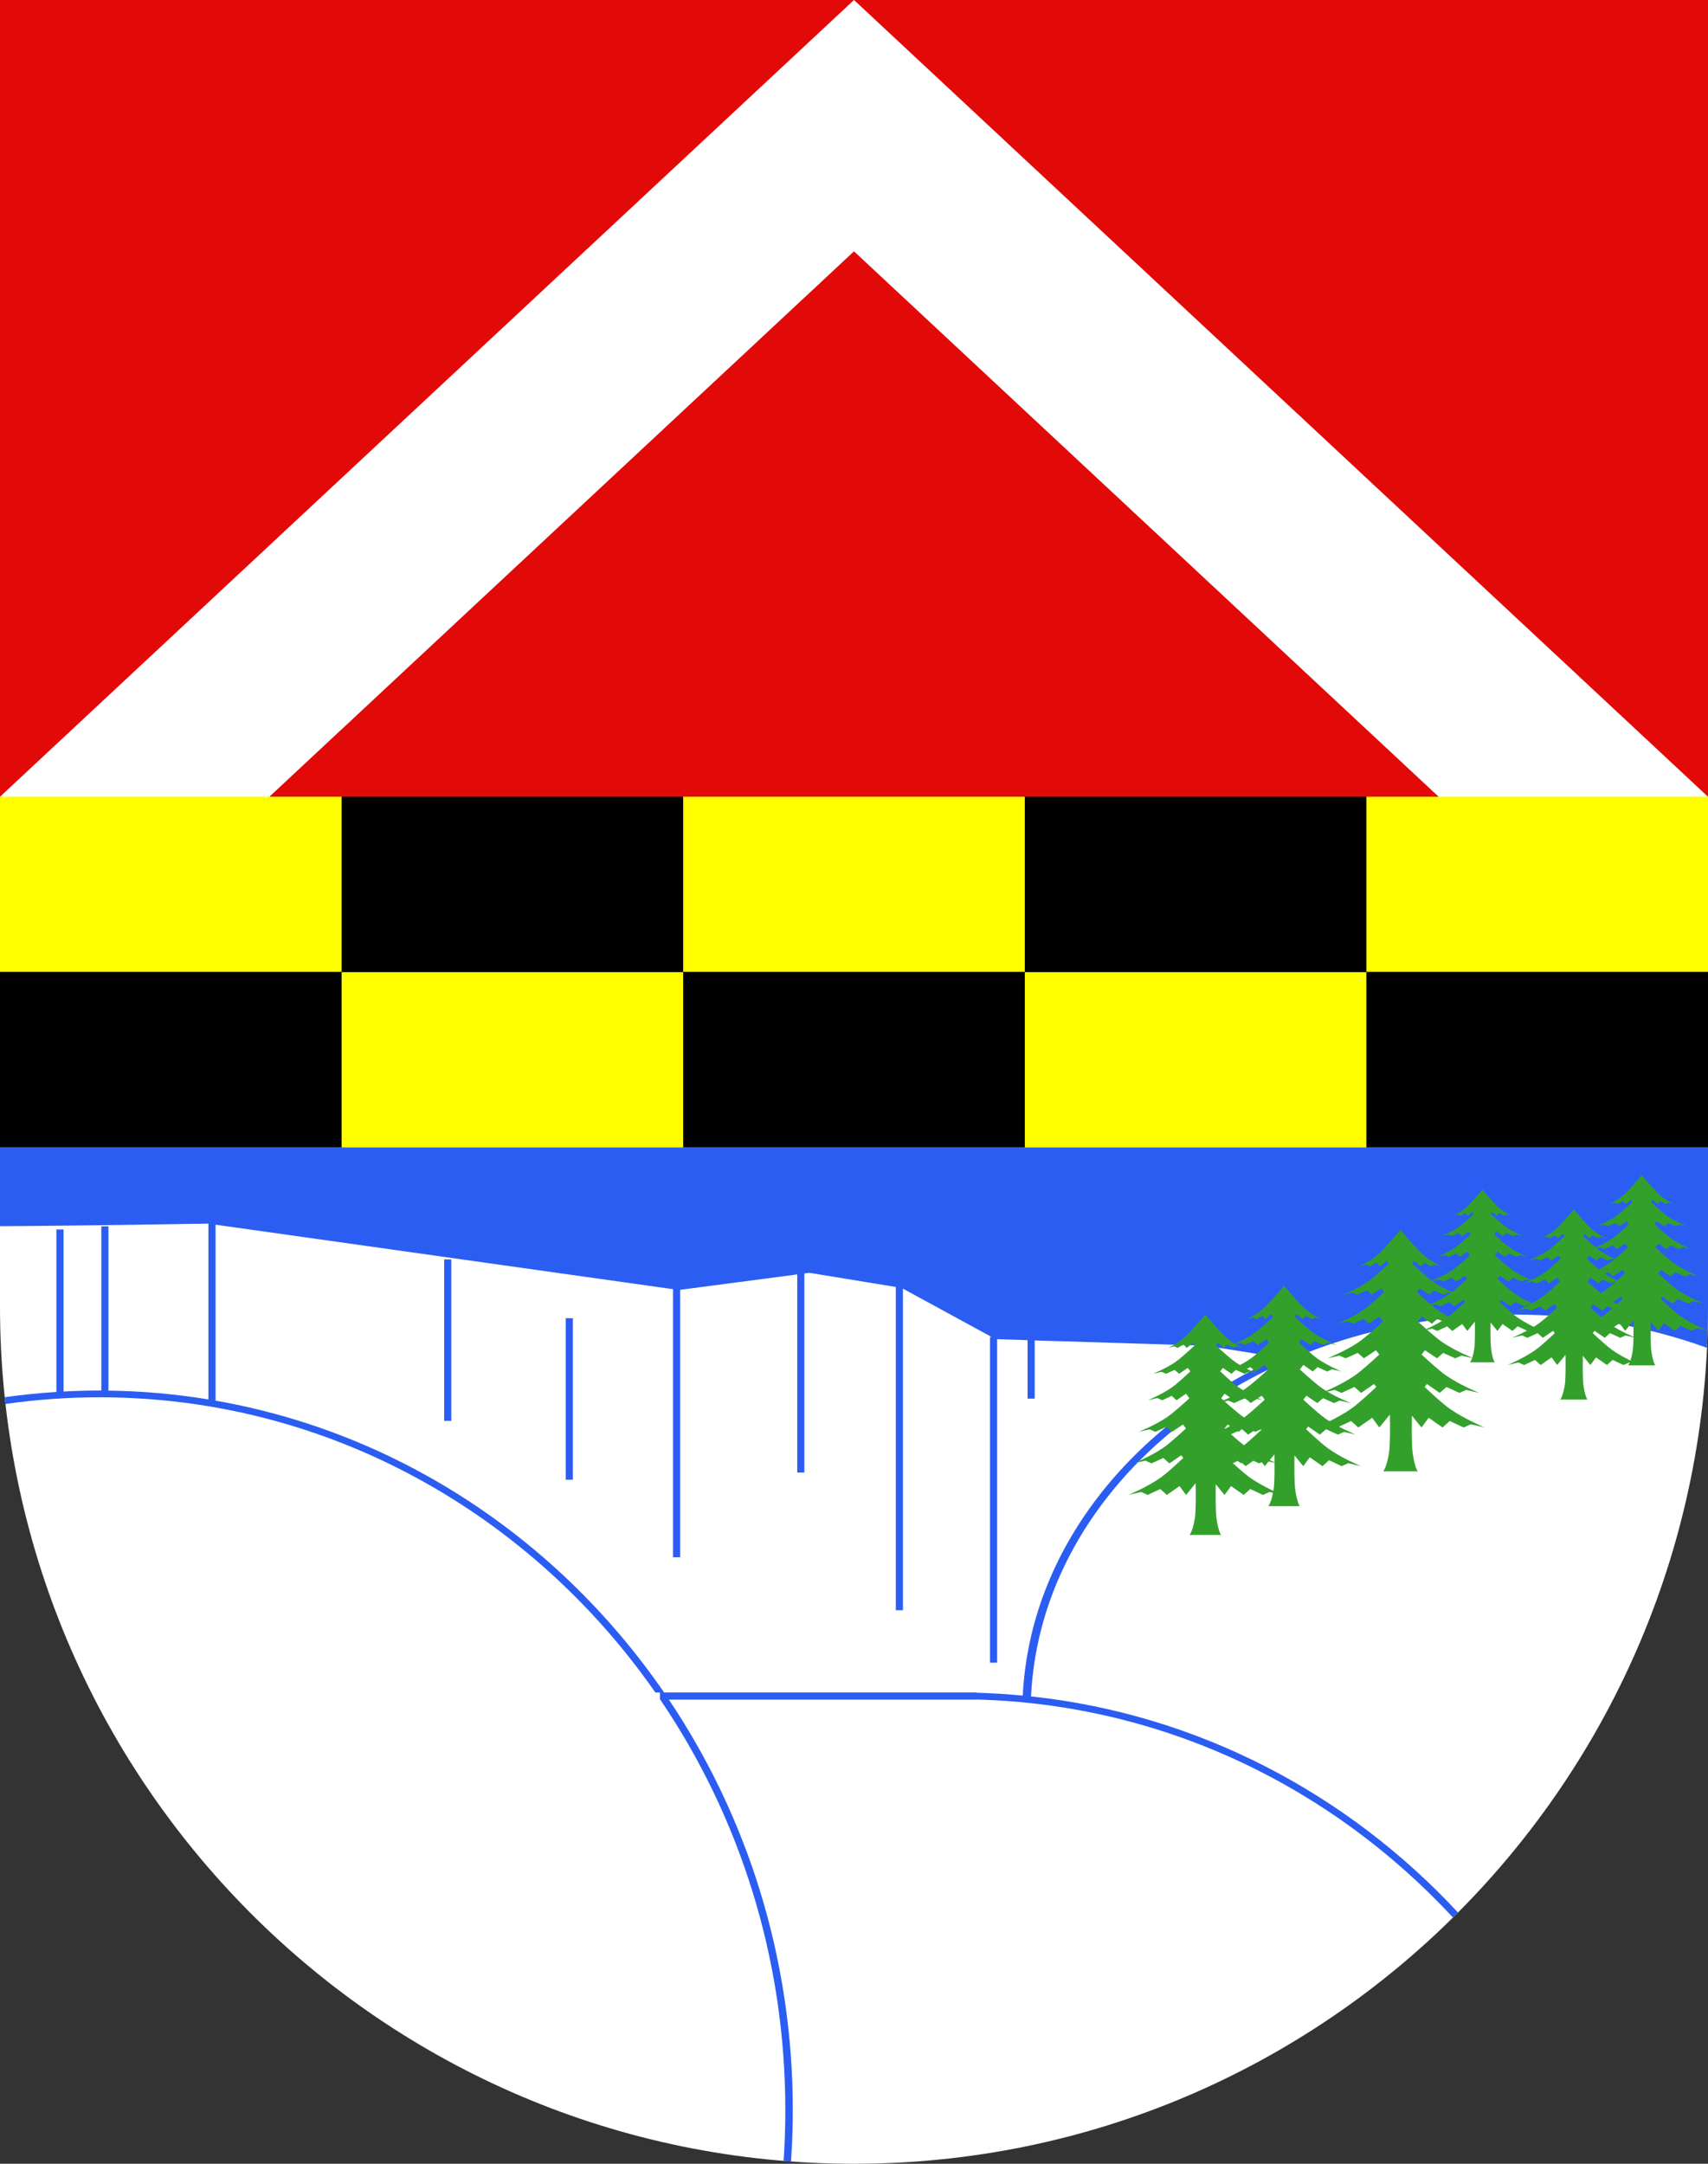 <?xml version="1.0" encoding="UTF-8" standalone="no"?>
<!-- Created with Inkscape (http://www.inkscape.org/) -->

<svg
   xmlns:dc="http://purl.org/dc/elements/1.1/"
   xmlns:cc="http://creativecommons.org/ns#"
   xmlns:rdf="http://www.w3.org/1999/02/22-rdf-syntax-ns#"
   xmlns:svg="http://www.w3.org/2000/svg"
   xmlns="http://www.w3.org/2000/svg"
   xmlns:xlink="http://www.w3.org/1999/xlink"
   xmlns:sodipodi="http://sodipodi.sourceforge.net/DTD/sodipodi-0.dtd"
   xmlns:inkscape="http://www.inkscape.org/namespaces/inkscape"
   width="600"
   height="760"
   id="svg2"
   version="1.1"
   inkscape:version="0.91 r13725"
   sodipodi:docname="les_brenets.svg">
  <rect width="100%" height="100%" fill="#333333" stroke="none"/>
  <defs
     id="defs4">
    <radialGradient
       cx="858.042"
       cy="579.933"
       r="300"
       fx="858.042"
       fy="579.933"
       id="radialGradient3236"
       xlink:href="#linearGradient2893"
       gradientUnits="userSpaceOnUse"
       gradientTransform="matrix(1.215,0,0,1.267,-839.192,-490.489)" />
    <linearGradient
       id="linearGradient2893">
      <stop
         id="stop2895"
         style="stop-color:#ffffff;stop-opacity:0.314"
         offset="0" />
      <stop
         id="stop2897"
         style="stop-color:#ffffff;stop-opacity:0.251"
         offset="0.19" />
      <stop
         id="stop2901"
         style="stop-color:#6b6b6b;stop-opacity:0.125"
         offset="0.6" />
      <stop
         id="stop2899"
         style="stop-color:#000000;stop-opacity:0.125"
         offset="1" />
    </linearGradient>
    <clipPath
       id="clipPath3983-1">
      <path
         inkscape:connector-curvature="0"
         d="m 1.5,1.5 0,458.868 C 1.5,626.679 135.815,761.5 301.5,761.5 467.185,761.5 601.5,626.679 601.5,460.368 L 601.5,1.5 1.5,1.5 z"
         id="path3985-7"
         style="fill:none;stroke:#000000;stroke-width:3;stroke-miterlimit:4;stroke-opacity:1;stroke-dasharray:none;display:inline" />
    </clipPath>
    <clipPath
       id="clipPath3983-1-5">
      <path
         inkscape:connector-curvature="0"
         d="m 1.5,1.5 0,458.868 C 1.5,626.679 135.815,761.5 301.5,761.5 467.185,761.5 601.5,626.679 601.5,460.368 L 601.5,1.5 1.5,1.5 z"
         id="path3985-7-2"
         style="fill:none;stroke:#000000;stroke-width:3;stroke-miterlimit:4;stroke-opacity:1;stroke-dasharray:none;display:inline" />
    </clipPath>
  </defs>
  <sodipodi:namedview
     id="base"
     pagecolor="#ffffff"
     bordercolor="#666666"
     borderopacity="1.0"
     inkscape:pageopacity="0.0"
     inkscape:pageshadow="2"
     inkscape:zoom="0.7"
     inkscape:cx="326.83312"
     inkscape:cy="389.14005"
     inkscape:document-units="px"
     inkscape:current-layer="layer1"
     showgrid="false"
     fit-margin-top="0"
     fit-margin-left="0"
     fit-margin-right="0"
     fit-margin-bottom="0"
     inkscape:window-width="1920"
     inkscape:window-height="1017"
     inkscape:window-x="1912"
     inkscape:window-y="-8"
     inkscape:window-maximized="1" />
  <g
     inkscape:label="Layer 1"
     inkscape:groupmode="layer"
     id="layer1"
     transform="translate(-37.143,-58.076)">
    <path
       style="fill:#eeeeee;fill-opacity:1"
       id="path2294"
       d="m -1174.629,619.025 c 0.132,-0.88 0.336,-1.608 0.454,-1.62 0.301,-0.029 -0.045,2.576 -0.42,3.168 -0.355,0.56 -0.354,0.588 -0.033,-1.549 z"
       inkscape:connector-curvature="0" />
    <path
       style="fill:#000000;fill-opacity:1"
       id="path2292"
       d="m -1159.611,603.048 c 0.133,0.148 0.173,0.563 0.091,0.921 -0.092,0.396 -0.186,0.29 -0.241,-0.27 -0.05,-0.506 0.018,-0.799 0.151,-0.651 z"
       inkscape:connector-curvature="0" />
    <path
       style="fill:#000000;fill-opacity:1"
       id="path2290"
       d="m -1149.509,598.918 c 0.124,0.322 0.16,0.864 0.08,1.205 -0.08,0.341 -0.181,0.078 -0.226,-0.585 -0.044,-0.663 0.021,-0.942 0.145,-0.62 z"
       inkscape:connector-curvature="0" />
    <path
       style="fill:#000000;fill-opacity:1"
       id="path2278"
       d="m -1135.008,609.289 c 0.223,0.379 0.419,0.906 0.437,1.171 0.018,0.265 -0.15,0.172 -0.372,-0.207 -0.223,-0.379 -0.419,-0.906 -0.437,-1.171 -0.018,-0.265 0.15,-0.172 0.372,0.207 z"
       inkscape:connector-curvature="0" />
    <g
       id="g8098">
      <path
         id="path3033"
         d="m 637.143,461.076 -600,0 0,55.875 c 0,166.311 134.315,301.125 300,301.125 165.685,0 300,-134.814 300,-301.125 l 0,-55.875 z"
         style="fill:#ffffff;fill-opacity:1"
         inkscape:connector-curvature="0" />
      <g
         id="g5160"
         transform="translate(1.9e-5,-167.631)">
        <path
           inkscape:connector-curvature="0"
           style="fill:#e20909;fill-opacity:1"
           d="m 37.143,225.708 0,279.844 120,0 120,0 120,0 120,0 120,0 0,-279.844 -600,0 z"
           id="path2346-7-3-7" />
        <path
           inkscape:connector-curvature="0"
           style="fill:#2b5df2;fill-opacity:1"
           d="m 37.143,628.708 0,27.688 c 26.875,-0.126 72.969,-0.906 72.969,-0.906 l 0.656,0.094 -0.406,0 0,61.656 C 98.897,715.361 87.177,714.301 75.237,714.145 l 0,-57.719 -2.5,0 0,57.688 c -0.209,-5.5e-4 -0.416,0 -0.625,0 -4.238,0 -8.472,0.122 -12.656,0.344 l 0,-56.906 -2.5,0 0,57.062 c -6.103,0.389 -12.152,1.001 -18.125,1.844 0.083,0.793 0.161,1.583 0.25,2.375 10.805,-1.541 21.822,-2.344 33.031,-2.344 80.292,0 151.465,40.85 195.25,103.688 l 1.625,0 0,2.5 0.094,0 c 27.676,40.76 43.938,90.496 43.938,144.219 0,5.979 -0.198,11.908 -0.594,17.781 0.864,0.071 1.728,0.155 2.594,0.219 0.405,-5.952 0.625,-11.942 0.625,-18 0,-53.605 -16.091,-103.31 -43.531,-144.219 l 108.156,0 0,-0.031 c 65.627,1.728 124.78,30.743 167.281,76.562 0.593,-0.585 1.193,-1.16 1.781,-1.75 -38.791,-41.718 -91.286,-69.629 -150,-75.906 3.585,-74.653 78.185,-134.125 169.5,-134.125 24.173,0 47.143,4.175 67.969,11.688 0.228,-4.814 0.344,-9.66 0.344,-14.531 l 0,-55.875 -600,0 z m 75.719,27.156 160.719,22.656 0,94.156 2.5,0 0,-93.938 41.125,-5.406 0,69.594 2.5,0 0,-69.938 1.781,-0.219 30.344,4.969 0,113.531 2.5,0 0,-112.938 31.156,16.969 -0.562,0 0,114.406 2.5,0 0,-113.625 10.688,0.344 0,20.531 2.5,0 0,-20.438 60.031,1.844 c 0,0 10.671,1.673 25.844,4.125 -51.79,23.169 -87.5,67.484 -90.062,118.781 -5.342,-0.505 -10.72,-0.859 -16.156,-1 l 0,-0.094 -109.844,0 c -36.657,-53.267 -92.75,-91.165 -157.562,-102.5 l 0,-61.812 z m 80.312,12.188 0,56.719 2.5,0 0,-56.719 -2.5,0 z m 42.719,20.656 0,56.75 2.5,0 0,-56.75 -2.5,0 z"
           id="path3033-1" />
        <g
           id="g3609"
           transform="translate(-207.011,-75.556)">
          <path
             inkscape:connector-curvature="0"
             id="path2346-7-3-7-4"
             d="m 244.153,581.107 0,61.562 120,0 0,-61.562 -120,0 z m 120,61.562 0,61.594 120,0 0,-61.594 -120,0 z m 120,0 120,0 0,-61.562 -120,0 0,61.562 z m 120,0 0,61.594 120,0 0,-61.594 -120,0 z m 120,0 120,0 0,-61.562 -120,0 0,61.562 z"
             style="fill:#ffff00;fill-opacity:1" />
          <path
             inkscape:connector-curvature="0"
             id="path3446-1"
             d="m 364.153,581.107 0,61.562 120,0 0,-61.562 -120,0 z m 120,61.562 0,61.594 120,0 0,-61.594 -120,0 z m 120,0 120,0 0,-61.562 -120,0 0,61.562 z m 120,0 0,61.594 120,0 0,-61.594 -120,0 z m -360,0 -120,0 0,61.594 120,0 0,-61.594 z"
             style="fill:#000000;fill-opacity:1" />
        </g>
        <path
           inkscape:connector-curvature="0"
           style="fill:#ffffff;fill-opacity:1"
           d="m 337.143,225.708 -300,279.844 94.625,0 205.375,-191.562 205.375,191.562 94.625,0 -300,-279.844 z"
           id="path2346-7-3-7-2" />
        <path
           style="fill:#33a02c;fill-opacity:1;stroke:none"
           d="m 557.888,643.557 c 0,0 -4.155,4.976 -5.91,6.456 -1.755,1.481 -4.295,2.739 -4.295,2.739 l 1.682,-0.464 0.868,0.464 1.682,-0.931 0.872,0.931 1.678,-1.395 0.461,0.739 c -1.833,1.703 -4.073,3.713 -5.378,4.61 -2.477,1.703 -6.058,3.148 -6.058,3.148 l 2.371,-0.534 1.226,0.534 2.371,-1.065 1.23,1.065 2.371,-1.6 0.72,0.937 c -1.816,1.714 -3.814,3.52 -5.047,4.393 -2.719,1.925 -6.653,3.561 -6.653,3.561 l 2.6,-0.605 1.351,0.605 2.604,-1.206 1.347,1.206 2.604,-1.811 0.94,1.257 c -2.207,2.015 -4.733,4.23 -6.255,5.266 -3.153,2.147 -7.714,3.97 -7.714,3.97 l 3.016,-0.672 1.566,0.672 3.02,-1.347 1.566,1.347 3.016,-2.019 0.837,1.078 c -2.219,2.059 -4.626,4.198 -6.125,5.244 -3.396,2.369 -8.304,4.38 -8.304,4.38 l 3.248,-0.742 1.687,0.742 3.248,-1.485 1.687,1.485 3.248,-2.227 0.559,0.736 c -2.27,2.14 -4.665,4.296 -6.188,5.381 -3.638,2.592 -8.904,4.793 -8.904,4.793 l 3.485,-0.813 1.803,0.813 3.481,-1.625 1.808,1.625 3.485,-2.435 1.803,2.435 2.644,-3.247 c 0.063,3.717 0.057,7.785 -0.21,9.544 -0.549,3.616 -1.463,4.716 -1.463,4.716 l 8.64,0 c 0,0 -0.784,-1.1 -1.257,-4.716 -0.224,-1.714 -0.238,-5.619 -0.188,-9.256 l 2.412,2.959 1.808,-2.435 3.481,2.435 1.808,-1.625 3.481,1.625 1.808,-0.813 3.481,0.813 c 0,0 -5.265,-2.201 -8.904,-4.793 -1.523,-1.085 -3.914,-3.238 -6.183,-5.378 l 0.555,-0.739 3.253,2.227 1.687,-1.485 3.248,1.485 1.687,-0.742 3.248,0.742 c 0,0 -4.913,-2.011 -8.309,-4.38 -1.5,-1.046 -3.907,-3.185 -6.125,-5.244 l 0.841,-1.078 3.016,2.019 1.566,-1.347 3.016,1.347 1.566,-0.672 3.02,0.672 c 0,0 -4.565,-1.823 -7.718,-3.97 -1.522,-1.036 -4.044,-3.251 -6.251,-5.266 l 0.935,-1.257 2.604,1.811 1.351,-1.206 2.604,1.206 1.347,-0.605 2.604,0.605 c 0,0 -3.934,-1.636 -6.653,-3.561 -1.233,-0.873 -3.231,-2.679 -5.047,-4.393 l 0.72,-0.937 2.367,1.6 1.23,-1.065 2.371,1.065 1.23,-0.534 2.371,0.534 c 0,0 -3.586,-1.445 -6.063,-3.148 -1.305,-0.897 -3.546,-2.907 -5.378,-4.61 l 0.461,-0.739 1.682,1.395 0.872,-0.931 1.678,0.931 0.872,-0.464 1.678,0.464 c 0,0 -2.54,-1.258 -4.295,-2.739 -1.755,-1.481 -5.911,-6.456 -5.911,-6.456 z"
           id="use4265-5-7-9-3-1-34"
           inkscape:connector-curvature="0" />
        <path
           style="fill:#33a02c;fill-opacity:1;stroke:none"
           d="m 589.998,650.497 c 0,0 -4.575,5.479 -6.509,7.11 -1.933,1.631 -4.73,3.016 -4.73,3.016 l 1.853,-0.511 0.956,0.511 1.853,-1.025 0.961,1.025 1.848,-1.536 0.507,0.814 c -2.018,1.876 -4.485,4.089 -5.922,5.077 -2.727,1.875 -6.671,3.467 -6.671,3.467 l 2.611,-0.588 1.35,0.588 2.611,-1.173 1.355,1.173 2.611,-1.762 0.793,1.032 c -2,1.888 -4.199,3.876 -5.558,4.837 -2.994,2.12 -7.326,3.921 -7.326,3.921 l 2.863,-0.666 1.488,0.666 2.868,-1.328 1.483,1.328 2.868,-1.994 1.035,1.385 c -2.43,2.219 -5.212,4.658 -6.888,5.799 -3.472,2.365 -8.494,4.372 -8.494,4.372 l 3.321,-0.74 1.724,0.74 3.326,-1.483 1.724,1.483 3.321,-2.223 0.921,1.187 c -2.443,2.268 -5.094,4.622 -6.745,5.775 -3.739,2.609 -9.145,4.823 -9.145,4.823 l 3.577,-0.817 1.857,0.817 3.577,-1.635 1.857,1.635 3.577,-2.452 0.616,0.81 c -2.5,2.357 -5.137,4.731 -6.814,5.926 -4.007,2.854 -9.805,5.278 -9.805,5.278 l 3.838,-0.895 1.986,0.895 3.833,-1.79 1.991,1.79 3.838,-2.681 1.986,2.681 2.912,-3.576 c 0.069,4.093 0.062,8.573 -0.232,10.51 -0.605,3.981 -1.611,5.193 -1.611,5.193 l 9.514,0 c 0,0 -0.863,-1.211 -1.384,-5.193 -0.247,-1.887 -0.262,-6.187 -0.207,-10.193 l 2.656,3.259 1.991,-2.681 3.833,2.681 1.991,-1.79 3.833,1.79 1.991,-0.895 3.833,0.895 c 0,0 -5.798,-2.424 -9.805,-5.278 -1.677,-1.195 -4.31,-3.566 -6.809,-5.922 l 0.611,-0.814 3.582,2.452 1.857,-1.635 3.577,1.635 1.857,-0.817 3.577,0.817 c 0,0 -5.41,-2.214 -9.149,-4.823 -1.651,-1.152 -4.302,-3.507 -6.745,-5.775 l 0.926,-1.187 3.321,2.223 1.724,-1.483 3.321,1.483 1.724,-0.74 3.326,0.74 c 0,0 -5.027,-2.008 -8.499,-4.372 -1.676,-1.141 -4.453,-3.58 -6.883,-5.799 l 1.03,-1.385 2.868,1.994 1.488,-1.328 2.868,1.328 1.483,-0.666 2.868,0.666 c 0,0 -4.332,-1.801 -7.326,-3.921 -1.358,-0.962 -3.558,-2.95 -5.558,-4.837 l 0.793,-1.032 2.606,1.762 1.355,-1.173 2.611,1.173 1.355,-0.588 2.611,0.588 c 0,0 -3.949,-1.591 -6.676,-3.467 -1.437,-0.988 -3.905,-3.201 -5.922,-5.077 l 0.507,-0.814 1.853,1.536 0.961,-1.025 1.848,1.025 0.961,-0.511 1.848,0.511 c 0,0 -2.797,-1.385 -4.73,-3.016 -1.933,-1.631 -6.509,-7.11 -6.509,-7.11 z"
           id="use4265-5-7-9-3-1-1"
           inkscape:connector-curvature="0" />
        <path
           style="fill:#33a02c;fill-opacity:1;stroke:none"
           d="m 488.207,677.313 c 0,0 -5.304,6.352 -7.545,8.242 -2.241,1.89 -5.483,3.496 -5.483,3.496 l 2.148,-0.592 1.108,0.592 2.148,-1.189 1.114,1.189 2.142,-1.781 0.588,0.943 c -2.339,2.174 -5.199,4.74 -6.866,5.886 -3.162,2.174 -7.734,4.019 -7.734,4.019 l 3.027,-0.682 1.565,0.682 3.027,-1.36 1.571,1.36 3.027,-2.042 0.92,1.197 c -2.318,2.189 -4.868,4.493 -6.443,5.608 -3.471,2.458 -8.493,4.546 -8.493,4.546 l 3.319,-0.772 1.725,0.772 3.324,-1.54 1.719,1.54 3.324,-2.312 1.199,1.605 c -2.817,2.573 -6.042,5.4 -7.985,6.723 -4.025,2.741 -9.847,5.069 -9.847,5.069 l 3.85,-0.858 1.999,0.858 3.855,-1.72 1.999,1.72 3.85,-2.577 1.068,1.376 c -2.832,2.629 -5.905,5.359 -7.819,6.694 -4.335,3.025 -10.601,5.591 -10.601,5.591 l 4.147,-0.948 2.153,0.948 4.147,-1.895 2.153,1.895 4.147,-2.843 0.714,0.939 c -2.898,2.732 -5.955,5.485 -7.899,6.87 -4.645,3.308 -11.366,6.118 -11.366,6.118 l 4.449,-1.037 2.302,1.037 4.444,-2.075 2.308,2.075 4.449,-3.108 2.302,3.108 3.376,-4.146 c 0.08,4.745 0.072,9.939 -0.268,12.184 -0.701,4.616 -1.868,6.02 -1.868,6.02 l 11.029,0 c 0,0 -1.001,-1.404 -1.605,-6.02 -0.286,-2.188 -0.303,-7.173 -0.24,-11.816 l 3.079,3.778 2.308,-3.108 4.444,3.108 2.308,-2.075 4.444,2.075 2.308,-1.037 4.444,1.037 c 0,0 -6.722,-2.81 -11.366,-6.118 -1.944,-1.385 -4.996,-4.134 -7.894,-6.866 l 0.708,-0.943 4.152,2.843 2.153,-1.895 4.147,1.895 2.153,-0.948 4.147,0.948 c 0,0 -6.272,-2.567 -10.607,-5.591 -1.914,-1.336 -4.987,-4.065 -7.819,-6.694 l 1.074,-1.376 3.85,2.577 1.999,-1.72 3.85,1.72 1.999,-0.858 3.855,0.858 c 0,0 -5.827,-2.328 -9.853,-5.069 -1.943,-1.323 -5.163,-4.15 -7.979,-6.723 l 1.194,-1.605 3.324,2.312 1.725,-1.54 3.324,1.54 1.719,-0.772 3.324,0.772 c 0,0 -5.022,-2.088 -8.493,-4.546 -1.575,-1.115 -4.125,-3.419 -6.443,-5.608 l 0.92,-1.197 3.022,2.042 1.571,-1.36 3.027,1.36 1.571,-0.682 3.027,0.682 c 0,0 -4.578,-1.845 -7.739,-4.019 -1.666,-1.145 -4.527,-3.711 -6.866,-5.886 l 0.588,-0.943 2.148,1.781 1.114,-1.189 2.142,1.189 1.114,-0.592 2.142,0.592 c 0,0 -3.242,-1.606 -5.483,-3.496 -2.241,-1.89 -7.545,-8.242 -7.545,-8.242 z"
           id="use4265-5-7-9-3-1"
           inkscape:connector-curvature="0" />
        <path
           style="fill:#33a02c;fill-opacity:1;stroke:none"
           d="m 460.547,687.419 c 0,0 -5.304,6.352 -7.545,8.242 -2.241,1.89 -5.483,3.496 -5.483,3.496 l 2.148,-0.592 1.108,0.592 2.148,-1.189 1.114,1.189 2.142,-1.781 0.588,0.943 c -2.339,2.174 -5.199,4.74 -6.866,5.886 -3.162,2.174 -7.734,4.019 -7.734,4.019 l 3.027,-0.682 1.565,0.682 3.027,-1.36 1.571,1.36 3.027,-2.042 0.92,1.197 c -2.318,2.189 -4.868,4.493 -6.443,5.608 -3.471,2.458 -8.493,4.546 -8.493,4.546 l 3.319,-0.772 1.725,0.772 3.324,-1.54 1.719,1.54 3.324,-2.312 1.199,1.605 c -2.817,2.573 -6.042,5.4 -7.985,6.723 -4.025,2.741 -9.847,5.069 -9.847,5.069 l 3.85,-0.858 1.999,0.858 3.855,-1.72 1.999,1.72 3.85,-2.577 1.068,1.376 c -2.832,2.629 -5.905,5.359 -7.819,6.694 -4.335,3.025 -10.601,5.591 -10.601,5.591 l 4.147,-0.948 2.153,0.948 4.147,-1.895 2.153,1.895 4.147,-2.843 0.714,0.939 c -2.898,2.732 -5.955,5.485 -7.899,6.87 -4.645,3.308 -11.366,6.118 -11.366,6.118 l 4.449,-1.037 2.302,1.037 4.444,-2.075 2.308,2.075 4.449,-3.108 2.302,3.108 3.376,-4.146 c 0.08,4.745 0.072,9.939 -0.268,12.184 -0.701,4.616 -1.868,6.02 -1.868,6.02 l 11.029,0 c 0,0 -1.001,-1.404 -1.605,-6.02 -0.286,-2.188 -0.303,-7.173 -0.24,-11.816 l 3.079,3.778 2.308,-3.108 4.444,3.108 2.308,-2.075 4.444,2.075 2.308,-1.037 4.444,1.037 c 0,0 -6.722,-2.81 -11.366,-6.118 -1.944,-1.385 -4.996,-4.134 -7.894,-6.866 l 0.708,-0.943 4.152,2.843 2.153,-1.895 4.147,1.895 2.153,-0.948 4.147,0.948 c 0,0 -6.272,-2.567 -10.607,-5.591 -1.914,-1.336 -4.987,-4.065 -7.819,-6.694 l 1.074,-1.376 3.85,2.577 1.999,-1.72 3.85,1.72 1.999,-0.858 3.855,0.858 c 0,0 -5.827,-2.328 -9.853,-5.069 -1.943,-1.323 -5.163,-4.15 -7.979,-6.723 l 1.194,-1.605 3.324,2.312 1.725,-1.54 3.324,1.54 1.719,-0.772 3.324,0.772 c 0,0 -5.022,-2.088 -8.493,-4.546 -1.575,-1.115 -4.125,-3.419 -6.443,-5.608 l 0.92,-1.197 3.022,2.042 1.571,-1.36 3.027,1.36 1.571,-0.682 3.027,0.682 c 0,0 -4.578,-1.845 -7.739,-4.019 -1.666,-1.145 -4.527,-3.711 -6.866,-5.886 l 0.588,-0.943 2.148,1.781 1.114,-1.189 2.142,1.189 1.114,-0.592 2.142,0.592 c 0,0 -3.242,-1.606 -5.483,-3.496 -2.241,-1.89 -7.545,-8.242 -7.545,-8.242 z"
           id="use4265-5-7-9-3-1-2"
           inkscape:connector-curvature="0" />
        <path
           style="fill:#33a02c;fill-opacity:1;stroke:none"
           d="m 613.848,638.483 c 0,0 -4.575,5.479 -6.509,7.11 -1.933,1.631 -4.73,3.016 -4.73,3.016 l 1.853,-0.511 0.956,0.511 1.853,-1.025 0.961,1.025 1.848,-1.536 0.507,0.814 c -2.018,1.876 -4.485,4.089 -5.922,5.077 -2.727,1.875 -6.671,3.467 -6.671,3.467 l 2.611,-0.588 1.35,0.588 2.611,-1.173 1.355,1.173 2.611,-1.762 0.793,1.032 c -2,1.888 -4.199,3.876 -5.558,4.837 -2.994,2.12 -7.326,3.921 -7.326,3.921 l 2.863,-0.666 1.488,0.666 2.868,-1.328 1.483,1.328 2.868,-1.994 1.035,1.385 c -2.43,2.219 -5.212,4.658 -6.888,5.799 -3.472,2.365 -8.494,4.372 -8.494,4.372 l 3.321,-0.74 1.724,0.74 3.326,-1.483 1.724,1.483 3.321,-2.223 0.921,1.187 c -2.443,2.268 -5.094,4.622 -6.745,5.775 -3.739,2.609 -9.145,4.823 -9.145,4.823 l 3.577,-0.817 1.857,0.817 3.577,-1.635 1.857,1.635 3.577,-2.452 0.616,0.81 c -2.5,2.357 -5.137,4.731 -6.814,5.926 -4.007,2.854 -9.805,5.278 -9.805,5.278 l 3.838,-0.895 1.986,0.895 3.833,-1.79 1.991,1.79 3.838,-2.681 1.986,2.681 2.912,-3.576 c 0.069,4.093 0.062,8.573 -0.232,10.51 -0.605,3.981 -1.611,5.193 -1.611,5.193 l 9.514,0 c 0,0 -0.863,-1.211 -1.384,-5.193 -0.247,-1.887 -0.262,-6.187 -0.207,-10.193 l 2.656,3.259 1.991,-2.681 3.833,2.681 1.991,-1.79 3.833,1.79 1.991,-0.895 3.833,0.895 c 0,0 -5.798,-2.424 -9.805,-5.278 -1.677,-1.195 -4.31,-3.566 -6.809,-5.922 l 0.611,-0.814 3.582,2.452 1.857,-1.635 3.577,1.635 1.857,-0.817 3.577,0.817 c 0,0 -5.41,-2.214 -9.149,-4.823 -1.651,-1.152 -4.302,-3.507 -6.745,-5.775 l 0.926,-1.187 3.321,2.223 1.724,-1.483 3.321,1.483 1.724,-0.74 3.326,0.74 c 0,0 -5.027,-2.008 -8.499,-4.372 -1.676,-1.141 -4.453,-3.58 -6.883,-5.799 l 1.03,-1.385 2.868,1.994 1.488,-1.328 2.868,1.328 1.483,-0.666 2.868,0.666 c 0,0 -4.332,-1.801 -7.326,-3.921 -1.358,-0.962 -3.558,-2.95 -5.558,-4.837 l 0.793,-1.032 2.606,1.762 1.355,-1.173 2.611,1.173 1.355,-0.588 2.611,0.588 c 0,0 -3.949,-1.591 -6.676,-3.467 -1.437,-0.988 -3.905,-3.201 -5.922,-5.077 l 0.507,-0.814 1.853,1.536 0.961,-1.025 1.848,1.025 0.961,-0.511 1.848,0.511 c 0,0 -2.797,-1.385 -4.73,-3.016 -1.933,-1.631 -6.509,-7.11 -6.509,-7.11 z"
           id="use4265-5-7-9-3-1-1-8"
           inkscape:connector-curvature="0" />
        <path
           style="fill:#33a02c;fill-opacity:1;stroke:none"
           d="m 529.102,657.632 c 0,0 -5.814,6.963 -8.271,9.035 -2.457,2.072 -6.011,3.832 -6.011,3.832 l 2.354,-0.649 1.215,0.649 2.354,-1.303 1.221,1.303 2.348,-1.952 0.645,1.034 c -2.564,2.384 -5.7,5.196 -7.526,6.452 -3.466,2.383 -8.478,4.406 -8.478,4.406 l 3.318,-0.748 1.716,0.748 3.318,-1.491 1.722,1.491 3.318,-2.239 1.008,1.312 c -2.541,2.399 -5.337,4.925 -7.063,6.147 -3.805,2.694 -9.31,4.983 -9.31,4.983 l 3.638,-0.846 1.891,0.846 3.644,-1.688 1.885,1.688 3.644,-2.534 1.315,1.76 c -3.088,2.82 -6.624,5.919 -8.753,7.369 -4.413,3.005 -10.794,5.556 -10.794,5.556 l 4.22,-0.94 2.191,0.94 4.226,-1.885 2.191,1.885 4.22,-2.825 1.171,1.509 c -3.105,2.882 -6.473,5.874 -8.572,7.338 -4.752,3.316 -11.621,6.129 -11.621,6.129 l 4.546,-1.039 2.36,1.039 4.546,-2.077 2.36,2.077 4.546,-3.116 0.783,1.03 c -3.177,2.995 -6.528,6.012 -8.659,7.531 -5.091,3.627 -12.46,6.707 -12.46,6.707 l 4.877,-1.137 2.523,1.137 4.871,-2.274 2.53,2.274 4.877,-3.407 2.523,3.407 3.7,-4.544 c 0.088,5.201 0.08,10.895 -0.294,13.355 -0.768,5.059 -2.047,6.599 -2.047,6.599 l 12.09,0 c 0,0 -1.097,-1.539 -1.759,-6.599 -0.314,-2.398 -0.333,-7.862 -0.263,-12.953 l 3.375,4.141 2.53,-3.407 4.871,3.407 2.53,-2.274 4.871,2.274 2.53,-1.137 4.871,1.137 c 0,0 -7.368,-3.08 -12.46,-6.707 -2.131,-1.518 -5.477,-4.531 -8.653,-7.526 l 0.776,-1.034 4.552,3.116 2.36,-2.077 4.546,2.077 2.36,-1.039 4.546,1.039 c 0,0 -6.875,-2.814 -11.627,-6.129 -2.099,-1.464 -5.467,-4.456 -8.571,-7.338 l 1.177,-1.509 4.22,2.825 2.191,-1.885 4.22,1.885 2.191,-0.94 4.226,0.94 c 0,0 -6.388,-2.551 -10.8,-5.556 -2.129,-1.45 -5.659,-4.549 -8.747,-7.369 l 1.309,-1.76 3.644,2.534 1.891,-1.688 3.644,1.688 1.885,-0.846 3.644,0.846 c 0,0 -5.505,-2.289 -9.31,-4.983 -1.726,-1.222 -4.522,-3.748 -7.063,-6.147 l 1.008,-1.312 3.312,2.239 1.722,-1.491 3.318,1.491 1.722,-0.748 3.318,0.748 c 0,0 -5.018,-2.022 -8.484,-4.406 -1.826,-1.256 -4.962,-4.068 -7.526,-6.452 l 0.645,-1.034 2.354,1.952 1.221,-1.303 2.348,1.303 1.221,-0.649 2.348,0.649 c 0,0 -3.554,-1.76 -6.011,-3.832 -2.457,-2.072 -8.271,-9.035 -8.271,-9.035 z"
           id="use4265-5-7-9-3-1-3"
           inkscape:connector-curvature="0" />
      </g>
    </g>
  </g>
</svg>
